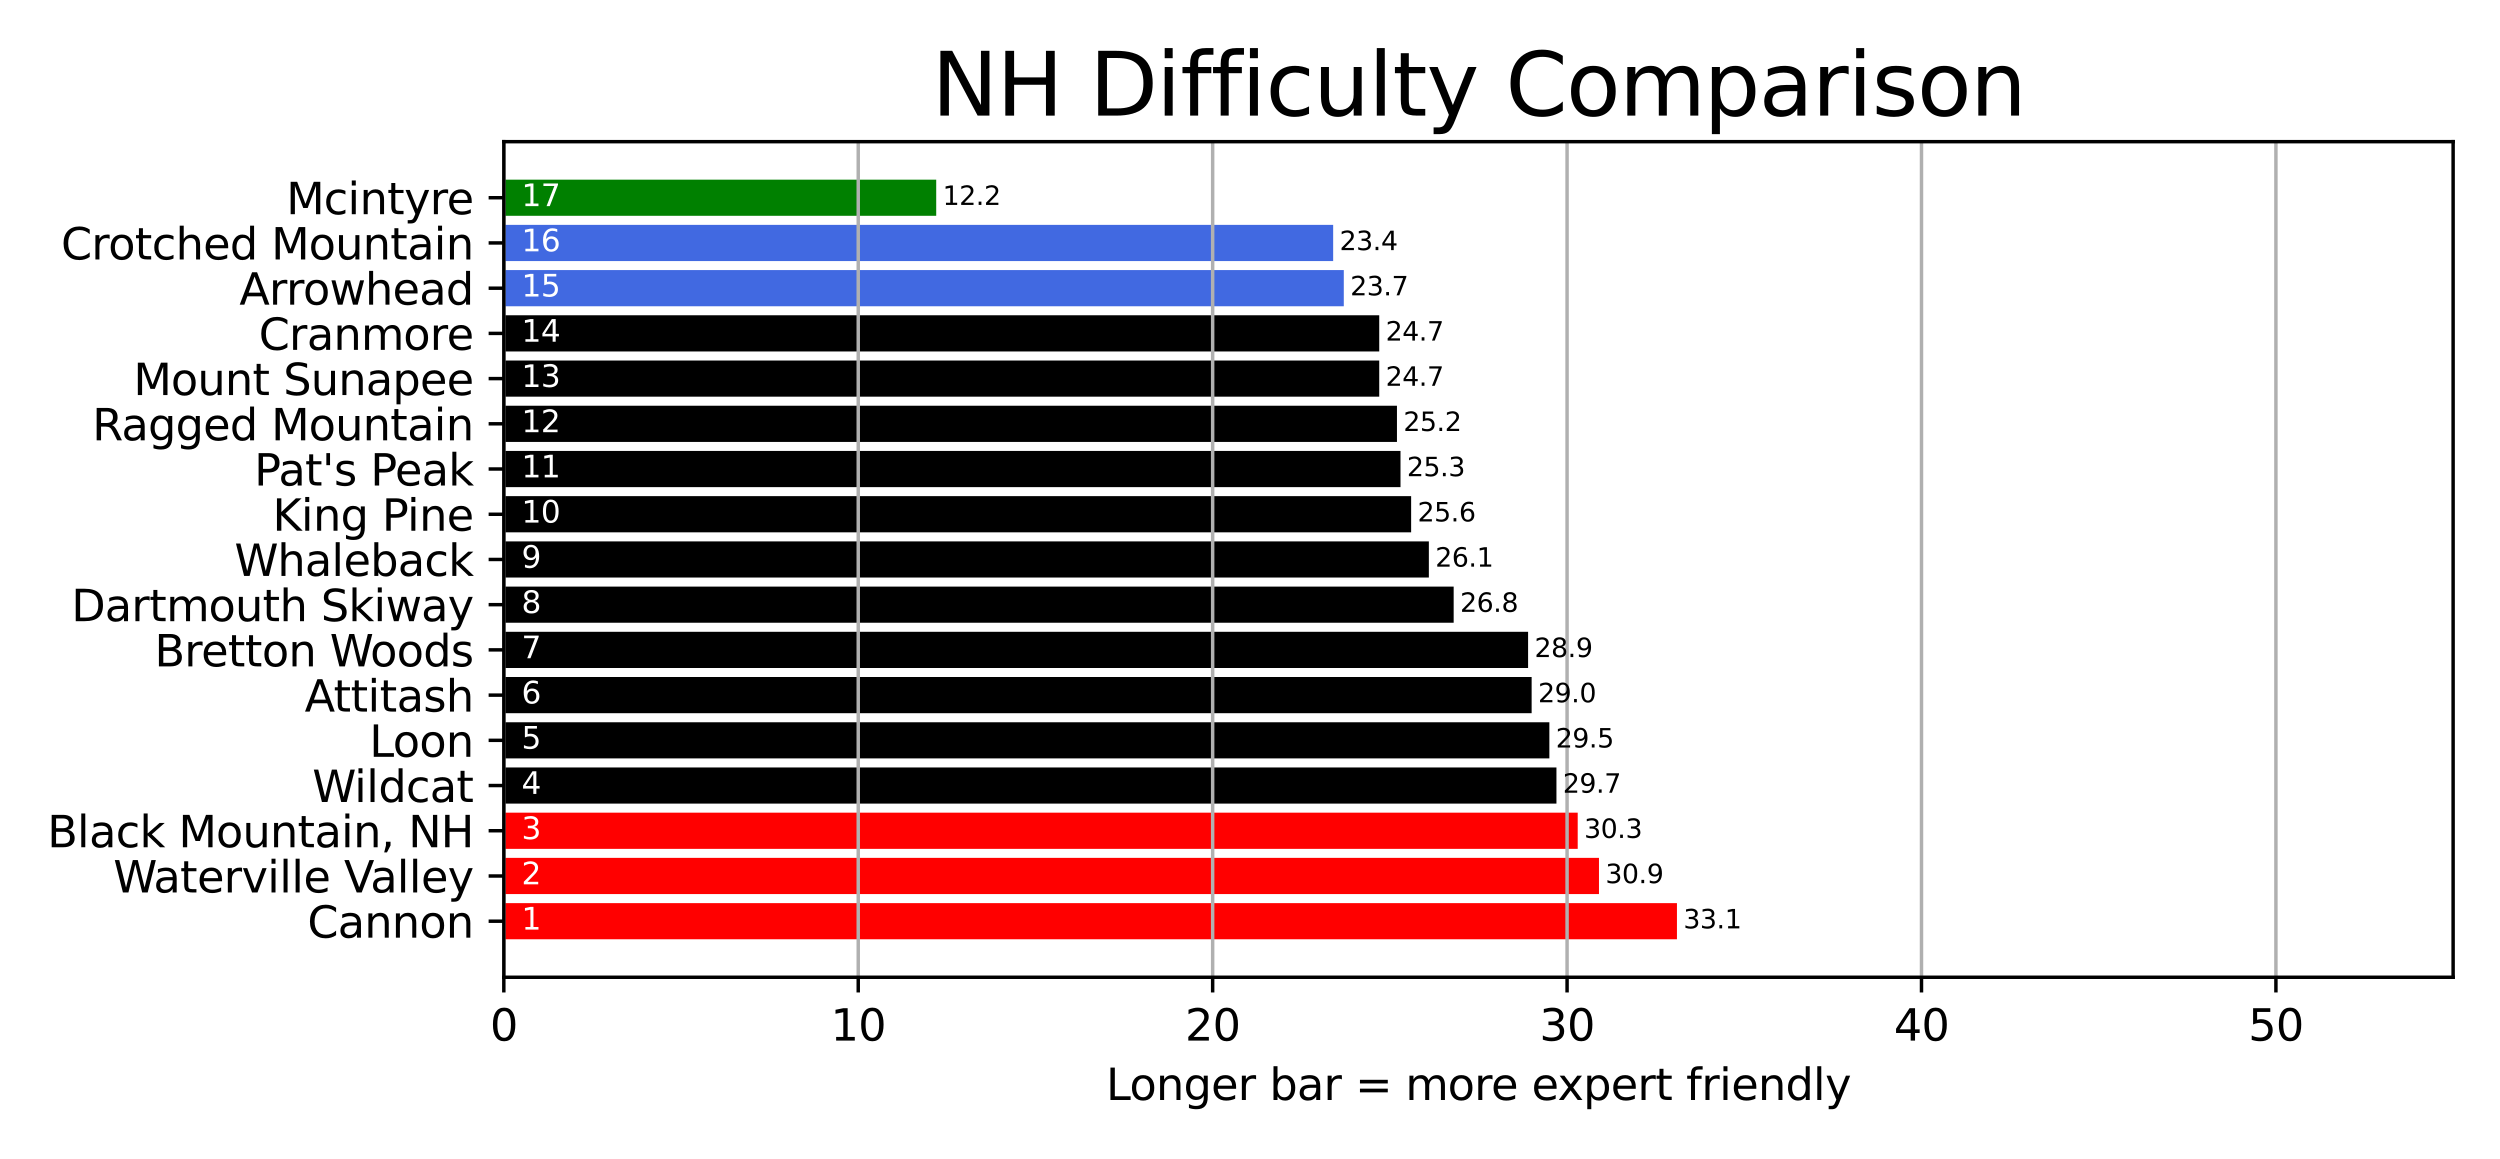 <?xml version="1.0" encoding="utf-8" standalone="no"?>
<!DOCTYPE svg PUBLIC "-//W3C//DTD SVG 1.1//EN"
  "http://www.w3.org/Graphics/SVG/1.1/DTD/svg11.dtd">
<svg height="267.12pt" version="1.1" viewBox="0 0 576 267.12" width="576pt" xmlns="http://www.w3.org/2000/svg" xmlns:xlink="http://www.w3.org/1999/xlink">
 <defs>
  <style type="text/css">*{stroke-linecap:butt;stroke-linejoin:round;}</style>
 </defs>
 <g id="figure_1">
  <g id="patch_1">
   <path d="M 0 267.12 
L 576 267.12 
L 576 0 
L 0 0 
z
" style="fill:#ffffff;"/>
  </g>
  <g id="axes_1">
   <g id="patch_2">
    <path d="M 116.08 225.16 
L 565.2 225.16 
L 565.2 32.64 
L 116.08 32.64 
z
" style="fill:#ffffff;"/>
   </g>
   <g id="patch_3">
    <path clip-path="url(#p1540106857)" d="M 116.08 216.409 
L 386.369 216.409 
L 386.369 208.075 
L 116.08 208.075 
z
" style="fill:#ff0000;"/>
   </g>
   <g id="patch_4">
    <path clip-path="url(#p1540106857)" d="M 116.08 205.991 
L 368.404 205.991 
L 368.404 197.657 
L 116.08 197.657 
z
" style="fill:#ff0000;"/>
   </g>
   <g id="patch_5">
    <path clip-path="url(#p1540106857)" d="M 116.08 195.574 
L 363.504 195.574 
L 363.504 187.239 
L 116.08 187.239 
z
" style="fill:#ff0000;"/>
   </g>
   <g id="patch_6">
    <path clip-path="url(#p1540106857)" d="M 116.08 185.156 
L 358.605 185.156 
L 358.605 176.822 
L 116.08 176.822 
z
"/>
   </g>
   <g id="patch_7">
    <path clip-path="url(#p1540106857)" d="M 116.08 174.738 
L 356.972 174.738 
L 356.972 166.404 
L 116.08 166.404 
z
"/>
   </g>
   <g id="patch_8">
    <path clip-path="url(#p1540106857)" d="M 116.08 164.32 
L 352.889 164.32 
L 352.889 155.986 
L 116.08 155.986 
z
"/>
   </g>
   <g id="patch_9">
    <path clip-path="url(#p1540106857)" d="M 116.08 153.903 
L 352.072 153.903 
L 352.072 145.568 
L 116.08 145.568 
z
"/>
   </g>
   <g id="patch_10">
    <path clip-path="url(#p1540106857)" d="M 116.08 143.485 
L 334.924 143.485 
L 334.924 135.151 
L 116.08 135.151 
z
"/>
   </g>
   <g id="patch_11">
    <path clip-path="url(#p1540106857)" d="M 116.08 133.067 
L 329.208 133.067 
L 329.208 124.733 
L 116.08 124.733 
z
"/>
   </g>
   <g id="patch_12">
    <path clip-path="url(#p1540106857)" d="M 116.08 122.649 
L 325.125 122.649 
L 325.125 114.315 
L 116.08 114.315 
z
"/>
   </g>
   <g id="patch_13">
    <path clip-path="url(#p1540106857)" d="M 116.08 112.232 
L 322.675 112.232 
L 322.675 103.897 
L 116.08 103.897 
z
"/>
   </g>
   <g id="patch_14">
    <path clip-path="url(#p1540106857)" d="M 116.08 101.814 
L 321.859 101.814 
L 321.859 93.48 
L 116.08 93.48 
z
"/>
   </g>
   <g id="patch_15">
    <path clip-path="url(#p1540106857)" d="M 116.08 91.396 
L 317.776 91.396 
L 317.776 83.062 
L 116.08 83.062 
z
"/>
   </g>
   <g id="patch_16">
    <path clip-path="url(#p1540106857)" d="M 116.08 80.978 
L 317.776 80.978 
L 317.776 72.644 
L 116.08 72.644 
z
"/>
   </g>
   <g id="patch_17">
    <path clip-path="url(#p1540106857)" d="M 116.08 70.561 
L 309.61 70.561 
L 309.61 62.226 
L 116.08 62.226 
z
" style="fill:#4169e1;"/>
   </g>
   <g id="patch_18">
    <path clip-path="url(#p1540106857)" d="M 116.08 60.143 
L 307.16 60.143 
L 307.16 51.809 
L 116.08 51.809 
z
" style="fill:#4169e1;"/>
   </g>
   <g id="patch_19">
    <path clip-path="url(#p1540106857)" d="M 116.08 49.725 
L 215.703 49.725 
L 215.703 41.391 
L 116.08 41.391 
z
" style="fill:#008000;"/>
   </g>
   <g id="matplotlib.axis_1">
    <g id="xtick_1">
     <g id="line2d_1">
      <path clip-path="url(#p1540106857)" d="M 116.08 225.16 
L 116.08 32.64 
" style="fill:none;stroke:#b0b0b0;stroke-linecap:square;stroke-width:0.8;"/>
     </g>
     <g id="line2d_2">
      <defs>
       <path d="M 0 0 
L 0 3.5 
" id="m8c40dc5b34" style="stroke:#000000;stroke-width:0.8;"/>
      </defs>
      <g>
       <use style="stroke:#000000;stroke-width:0.8;" x="116.08" xlink:href="#m8c40dc5b34" y="225.16"/>
      </g>
     </g>
     <g id="text_1">
      <!-- 0 -->
      <g transform="translate(112.899 239.758)scale(0.1 -0.1)">
       <defs>
        <path d="M 2034 4250 
Q 1547 4250 1301 3770 
Q 1056 3291 1056 2328 
Q 1056 1369 1301 889 
Q 1547 409 2034 409 
Q 2525 409 2770 889 
Q 3016 1369 3016 2328 
Q 3016 3291 2770 3770 
Q 2525 4250 2034 4250 
z
M 2034 4750 
Q 2819 4750 3233 4129 
Q 3647 3509 3647 2328 
Q 3647 1150 3233 529 
Q 2819 -91 2034 -91 
Q 1250 -91 836 529 
Q 422 1150 422 2328 
Q 422 3509 836 4129 
Q 1250 4750 2034 4750 
z
" id="DejaVuSans-30" transform="scale(0.016)"/>
       </defs>
       <use xlink:href="#DejaVuSans-30"/>
      </g>
     </g>
    </g>
    <g id="xtick_2">
     <g id="line2d_3">
      <path clip-path="url(#p1540106857)" d="M 197.738 225.16 
L 197.738 32.64 
" style="fill:none;stroke:#b0b0b0;stroke-linecap:square;stroke-width:0.8;"/>
     </g>
     <g id="line2d_4">
      <g>
       <use style="stroke:#000000;stroke-width:0.8;" x="197.738" xlink:href="#m8c40dc5b34" y="225.16"/>
      </g>
     </g>
     <g id="text_2">
      <!-- 10 -->
      <g transform="translate(191.376 239.758)scale(0.1 -0.1)">
       <defs>
        <path d="M 794 531 
L 1825 531 
L 1825 4091 
L 703 3866 
L 703 4441 
L 1819 4666 
L 2450 4666 
L 2450 531 
L 3481 531 
L 3481 0 
L 794 0 
L 794 531 
z
" id="DejaVuSans-31" transform="scale(0.016)"/>
       </defs>
       <use xlink:href="#DejaVuSans-31"/>
       <use x="63.623" xlink:href="#DejaVuSans-30"/>
      </g>
     </g>
    </g>
    <g id="xtick_3">
     <g id="line2d_5">
      <path clip-path="url(#p1540106857)" d="M 279.396 225.16 
L 279.396 32.64 
" style="fill:none;stroke:#b0b0b0;stroke-linecap:square;stroke-width:0.8;"/>
     </g>
     <g id="line2d_6">
      <g>
       <use style="stroke:#000000;stroke-width:0.8;" x="279.396" xlink:href="#m8c40dc5b34" y="225.16"/>
      </g>
     </g>
     <g id="text_3">
      <!-- 20 -->
      <g transform="translate(273.034 239.758)scale(0.1 -0.1)">
       <defs>
        <path d="M 1228 531 
L 3431 531 
L 3431 0 
L 469 0 
L 469 531 
Q 828 903 1448 1529 
Q 2069 2156 2228 2338 
Q 2531 2678 2651 2914 
Q 2772 3150 2772 3378 
Q 2772 3750 2511 3984 
Q 2250 4219 1831 4219 
Q 1534 4219 1204 4116 
Q 875 4013 500 3803 
L 500 4441 
Q 881 4594 1212 4672 
Q 1544 4750 1819 4750 
Q 2544 4750 2975 4387 
Q 3406 4025 3406 3419 
Q 3406 3131 3298 2873 
Q 3191 2616 2906 2266 
Q 2828 2175 2409 1742 
Q 1991 1309 1228 531 
z
" id="DejaVuSans-32" transform="scale(0.016)"/>
       </defs>
       <use xlink:href="#DejaVuSans-32"/>
       <use x="63.623" xlink:href="#DejaVuSans-30"/>
      </g>
     </g>
    </g>
    <g id="xtick_4">
     <g id="line2d_7">
      <path clip-path="url(#p1540106857)" d="M 361.055 225.16 
L 361.055 32.64 
" style="fill:none;stroke:#b0b0b0;stroke-linecap:square;stroke-width:0.8;"/>
     </g>
     <g id="line2d_8">
      <g>
       <use style="stroke:#000000;stroke-width:0.8;" x="361.055" xlink:href="#m8c40dc5b34" y="225.16"/>
      </g>
     </g>
     <g id="text_4">
      <!-- 30 -->
      <g transform="translate(354.692 239.758)scale(0.1 -0.1)">
       <defs>
        <path d="M 2597 2516 
Q 3050 2419 3304 2112 
Q 3559 1806 3559 1356 
Q 3559 666 3084 287 
Q 2609 -91 1734 -91 
Q 1441 -91 1130 -33 
Q 819 25 488 141 
L 488 750 
Q 750 597 1062 519 
Q 1375 441 1716 441 
Q 2309 441 2620 675 
Q 2931 909 2931 1356 
Q 2931 1769 2642 2001 
Q 2353 2234 1838 2234 
L 1294 2234 
L 1294 2753 
L 1863 2753 
Q 2328 2753 2575 2939 
Q 2822 3125 2822 3475 
Q 2822 3834 2567 4026 
Q 2313 4219 1838 4219 
Q 1578 4219 1281 4162 
Q 984 4106 628 3988 
L 628 4550 
Q 988 4650 1302 4700 
Q 1616 4750 1894 4750 
Q 2613 4750 3031 4423 
Q 3450 4097 3450 3541 
Q 3450 3153 3228 2886 
Q 3006 2619 2597 2516 
z
" id="DejaVuSans-33" transform="scale(0.016)"/>
       </defs>
       <use xlink:href="#DejaVuSans-33"/>
       <use x="63.623" xlink:href="#DejaVuSans-30"/>
      </g>
     </g>
    </g>
    <g id="xtick_5">
     <g id="line2d_9">
      <path clip-path="url(#p1540106857)" d="M 442.713 225.16 
L 442.713 32.64 
" style="fill:none;stroke:#b0b0b0;stroke-linecap:square;stroke-width:0.8;"/>
     </g>
     <g id="line2d_10">
      <g>
       <use style="stroke:#000000;stroke-width:0.8;" x="442.713" xlink:href="#m8c40dc5b34" y="225.16"/>
      </g>
     </g>
     <g id="text_5">
      <!-- 40 -->
      <g transform="translate(436.35 239.758)scale(0.1 -0.1)">
       <defs>
        <path d="M 2419 4116 
L 825 1625 
L 2419 1625 
L 2419 4116 
z
M 2253 4666 
L 3047 4666 
L 3047 1625 
L 3713 1625 
L 3713 1100 
L 3047 1100 
L 3047 0 
L 2419 0 
L 2419 1100 
L 313 1100 
L 313 1709 
L 2253 4666 
z
" id="DejaVuSans-34" transform="scale(0.016)"/>
       </defs>
       <use xlink:href="#DejaVuSans-34"/>
       <use x="63.623" xlink:href="#DejaVuSans-30"/>
      </g>
     </g>
    </g>
    <g id="xtick_6">
     <g id="line2d_11">
      <path clip-path="url(#p1540106857)" d="M 524.371 225.16 
L 524.371 32.64 
" style="fill:none;stroke:#b0b0b0;stroke-linecap:square;stroke-width:0.8;"/>
     </g>
     <g id="line2d_12">
      <g>
       <use style="stroke:#000000;stroke-width:0.8;" x="524.371" xlink:href="#m8c40dc5b34" y="225.16"/>
      </g>
     </g>
     <g id="text_6">
      <!-- 50 -->
      <g transform="translate(518.008 239.758)scale(0.1 -0.1)">
       <defs>
        <path d="M 691 4666 
L 3169 4666 
L 3169 4134 
L 1269 4134 
L 1269 2991 
Q 1406 3038 1543 3061 
Q 1681 3084 1819 3084 
Q 2600 3084 3056 2656 
Q 3513 2228 3513 1497 
Q 3513 744 3044 326 
Q 2575 -91 1722 -91 
Q 1428 -91 1123 -41 
Q 819 9 494 109 
L 494 744 
Q 775 591 1075 516 
Q 1375 441 1709 441 
Q 2250 441 2565 725 
Q 2881 1009 2881 1497 
Q 2881 1984 2565 2268 
Q 2250 2553 1709 2553 
Q 1456 2553 1204 2497 
Q 953 2441 691 2322 
L 691 4666 
z
" id="DejaVuSans-35" transform="scale(0.016)"/>
       </defs>
       <use xlink:href="#DejaVuSans-35"/>
       <use x="63.623" xlink:href="#DejaVuSans-30"/>
      </g>
     </g>
    </g>
    <g id="text_7">
     <!-- Longer bar = more expert friendly -->
     <g transform="translate(254.842 253.437)scale(0.1 -0.1)">
      <defs>
       <path d="M 628 4666 
L 1259 4666 
L 1259 531 
L 3531 531 
L 3531 0 
L 628 0 
L 628 4666 
z
" id="DejaVuSans-4c" transform="scale(0.016)"/>
       <path d="M 1959 3097 
Q 1497 3097 1228 2736 
Q 959 2375 959 1747 
Q 959 1119 1226 758 
Q 1494 397 1959 397 
Q 2419 397 2687 759 
Q 2956 1122 2956 1747 
Q 2956 2369 2687 2733 
Q 2419 3097 1959 3097 
z
M 1959 3584 
Q 2709 3584 3137 3096 
Q 3566 2609 3566 1747 
Q 3566 888 3137 398 
Q 2709 -91 1959 -91 
Q 1206 -91 779 398 
Q 353 888 353 1747 
Q 353 2609 779 3096 
Q 1206 3584 1959 3584 
z
" id="DejaVuSans-6f" transform="scale(0.016)"/>
       <path d="M 3513 2113 
L 3513 0 
L 2938 0 
L 2938 2094 
Q 2938 2591 2744 2837 
Q 2550 3084 2163 3084 
Q 1697 3084 1428 2787 
Q 1159 2491 1159 1978 
L 1159 0 
L 581 0 
L 581 3500 
L 1159 3500 
L 1159 2956 
Q 1366 3272 1645 3428 
Q 1925 3584 2291 3584 
Q 2894 3584 3203 3211 
Q 3513 2838 3513 2113 
z
" id="DejaVuSans-6e" transform="scale(0.016)"/>
       <path d="M 2906 1791 
Q 2906 2416 2648 2759 
Q 2391 3103 1925 3103 
Q 1463 3103 1205 2759 
Q 947 2416 947 1791 
Q 947 1169 1205 825 
Q 1463 481 1925 481 
Q 2391 481 2648 825 
Q 2906 1169 2906 1791 
z
M 3481 434 
Q 3481 -459 3084 -895 
Q 2688 -1331 1869 -1331 
Q 1566 -1331 1297 -1286 
Q 1028 -1241 775 -1147 
L 775 -588 
Q 1028 -725 1275 -790 
Q 1522 -856 1778 -856 
Q 2344 -856 2625 -561 
Q 2906 -266 2906 331 
L 2906 616 
Q 2728 306 2450 153 
Q 2172 0 1784 0 
Q 1141 0 747 490 
Q 353 981 353 1791 
Q 353 2603 747 3093 
Q 1141 3584 1784 3584 
Q 2172 3584 2450 3431 
Q 2728 3278 2906 2969 
L 2906 3500 
L 3481 3500 
L 3481 434 
z
" id="DejaVuSans-67" transform="scale(0.016)"/>
       <path d="M 3597 1894 
L 3597 1613 
L 953 1613 
Q 991 1019 1311 708 
Q 1631 397 2203 397 
Q 2534 397 2845 478 
Q 3156 559 3463 722 
L 3463 178 
Q 3153 47 2828 -22 
Q 2503 -91 2169 -91 
Q 1331 -91 842 396 
Q 353 884 353 1716 
Q 353 2575 817 3079 
Q 1281 3584 2069 3584 
Q 2775 3584 3186 3129 
Q 3597 2675 3597 1894 
z
M 3022 2063 
Q 3016 2534 2758 2815 
Q 2500 3097 2075 3097 
Q 1594 3097 1305 2825 
Q 1016 2553 972 2059 
L 3022 2063 
z
" id="DejaVuSans-65" transform="scale(0.016)"/>
       <path d="M 2631 2963 
Q 2534 3019 2420 3045 
Q 2306 3072 2169 3072 
Q 1681 3072 1420 2755 
Q 1159 2438 1159 1844 
L 1159 0 
L 581 0 
L 581 3500 
L 1159 3500 
L 1159 2956 
Q 1341 3275 1631 3429 
Q 1922 3584 2338 3584 
Q 2397 3584 2469 3576 
Q 2541 3569 2628 3553 
L 2631 2963 
z
" id="DejaVuSans-72" transform="scale(0.016)"/>
       <path id="DejaVuSans-20" transform="scale(0.016)"/>
       <path d="M 3116 1747 
Q 3116 2381 2855 2742 
Q 2594 3103 2138 3103 
Q 1681 3103 1420 2742 
Q 1159 2381 1159 1747 
Q 1159 1113 1420 752 
Q 1681 391 2138 391 
Q 2594 391 2855 752 
Q 3116 1113 3116 1747 
z
M 1159 2969 
Q 1341 3281 1617 3432 
Q 1894 3584 2278 3584 
Q 2916 3584 3314 3078 
Q 3713 2572 3713 1747 
Q 3713 922 3314 415 
Q 2916 -91 2278 -91 
Q 1894 -91 1617 61 
Q 1341 213 1159 525 
L 1159 0 
L 581 0 
L 581 4863 
L 1159 4863 
L 1159 2969 
z
" id="DejaVuSans-62" transform="scale(0.016)"/>
       <path d="M 2194 1759 
Q 1497 1759 1228 1600 
Q 959 1441 959 1056 
Q 959 750 1161 570 
Q 1363 391 1709 391 
Q 2188 391 2477 730 
Q 2766 1069 2766 1631 
L 2766 1759 
L 2194 1759 
z
M 3341 1997 
L 3341 0 
L 2766 0 
L 2766 531 
Q 2569 213 2275 61 
Q 1981 -91 1556 -91 
Q 1019 -91 701 211 
Q 384 513 384 1019 
Q 384 1609 779 1909 
Q 1175 2209 1959 2209 
L 2766 2209 
L 2766 2266 
Q 2766 2663 2505 2880 
Q 2244 3097 1772 3097 
Q 1472 3097 1187 3025 
Q 903 2953 641 2809 
L 641 3341 
Q 956 3463 1253 3523 
Q 1550 3584 1831 3584 
Q 2591 3584 2966 3190 
Q 3341 2797 3341 1997 
z
" id="DejaVuSans-61" transform="scale(0.016)"/>
       <path d="M 678 2906 
L 4684 2906 
L 4684 2381 
L 678 2381 
L 678 2906 
z
M 678 1631 
L 4684 1631 
L 4684 1100 
L 678 1100 
L 678 1631 
z
" id="DejaVuSans-3d" transform="scale(0.016)"/>
       <path d="M 3328 2828 
Q 3544 3216 3844 3400 
Q 4144 3584 4550 3584 
Q 5097 3584 5394 3201 
Q 5691 2819 5691 2113 
L 5691 0 
L 5113 0 
L 5113 2094 
Q 5113 2597 4934 2840 
Q 4756 3084 4391 3084 
Q 3944 3084 3684 2787 
Q 3425 2491 3425 1978 
L 3425 0 
L 2847 0 
L 2847 2094 
Q 2847 2600 2669 2842 
Q 2491 3084 2119 3084 
Q 1678 3084 1418 2786 
Q 1159 2488 1159 1978 
L 1159 0 
L 581 0 
L 581 3500 
L 1159 3500 
L 1159 2956 
Q 1356 3278 1631 3431 
Q 1906 3584 2284 3584 
Q 2666 3584 2933 3390 
Q 3200 3197 3328 2828 
z
" id="DejaVuSans-6d" transform="scale(0.016)"/>
       <path d="M 3513 3500 
L 2247 1797 
L 3578 0 
L 2900 0 
L 1881 1375 
L 863 0 
L 184 0 
L 1544 1831 
L 300 3500 
L 978 3500 
L 1906 2253 
L 2834 3500 
L 3513 3500 
z
" id="DejaVuSans-78" transform="scale(0.016)"/>
       <path d="M 1159 525 
L 1159 -1331 
L 581 -1331 
L 581 3500 
L 1159 3500 
L 1159 2969 
Q 1341 3281 1617 3432 
Q 1894 3584 2278 3584 
Q 2916 3584 3314 3078 
Q 3713 2572 3713 1747 
Q 3713 922 3314 415 
Q 2916 -91 2278 -91 
Q 1894 -91 1617 61 
Q 1341 213 1159 525 
z
M 3116 1747 
Q 3116 2381 2855 2742 
Q 2594 3103 2138 3103 
Q 1681 3103 1420 2742 
Q 1159 2381 1159 1747 
Q 1159 1113 1420 752 
Q 1681 391 2138 391 
Q 2594 391 2855 752 
Q 3116 1113 3116 1747 
z
" id="DejaVuSans-70" transform="scale(0.016)"/>
       <path d="M 1172 4494 
L 1172 3500 
L 2356 3500 
L 2356 3053 
L 1172 3053 
L 1172 1153 
Q 1172 725 1289 603 
Q 1406 481 1766 481 
L 2356 481 
L 2356 0 
L 1766 0 
Q 1100 0 847 248 
Q 594 497 594 1153 
L 594 3053 
L 172 3053 
L 172 3500 
L 594 3500 
L 594 4494 
L 1172 4494 
z
" id="DejaVuSans-74" transform="scale(0.016)"/>
       <path d="M 2375 4863 
L 2375 4384 
L 1825 4384 
Q 1516 4384 1395 4259 
Q 1275 4134 1275 3809 
L 1275 3500 
L 2222 3500 
L 2222 3053 
L 1275 3053 
L 1275 0 
L 697 0 
L 697 3053 
L 147 3053 
L 147 3500 
L 697 3500 
L 697 3744 
Q 697 4328 969 4595 
Q 1241 4863 1831 4863 
L 2375 4863 
z
" id="DejaVuSans-66" transform="scale(0.016)"/>
       <path d="M 603 3500 
L 1178 3500 
L 1178 0 
L 603 0 
L 603 3500 
z
M 603 4863 
L 1178 4863 
L 1178 4134 
L 603 4134 
L 603 4863 
z
" id="DejaVuSans-69" transform="scale(0.016)"/>
       <path d="M 2906 2969 
L 2906 4863 
L 3481 4863 
L 3481 0 
L 2906 0 
L 2906 525 
Q 2725 213 2448 61 
Q 2172 -91 1784 -91 
Q 1150 -91 751 415 
Q 353 922 353 1747 
Q 353 2572 751 3078 
Q 1150 3584 1784 3584 
Q 2172 3584 2448 3432 
Q 2725 3281 2906 2969 
z
M 947 1747 
Q 947 1113 1208 752 
Q 1469 391 1925 391 
Q 2381 391 2643 752 
Q 2906 1113 2906 1747 
Q 2906 2381 2643 2742 
Q 2381 3103 1925 3103 
Q 1469 3103 1208 2742 
Q 947 2381 947 1747 
z
" id="DejaVuSans-64" transform="scale(0.016)"/>
       <path d="M 603 4863 
L 1178 4863 
L 1178 0 
L 603 0 
L 603 4863 
z
" id="DejaVuSans-6c" transform="scale(0.016)"/>
       <path d="M 2059 -325 
Q 1816 -950 1584 -1140 
Q 1353 -1331 966 -1331 
L 506 -1331 
L 506 -850 
L 844 -850 
Q 1081 -850 1212 -737 
Q 1344 -625 1503 -206 
L 1606 56 
L 191 3500 
L 800 3500 
L 1894 763 
L 2988 3500 
L 3597 3500 
L 2059 -325 
z
" id="DejaVuSans-79" transform="scale(0.016)"/>
      </defs>
      <use xlink:href="#DejaVuSans-4c"/>
      <use x="53.963" xlink:href="#DejaVuSans-6f"/>
      <use x="115.145" xlink:href="#DejaVuSans-6e"/>
      <use x="178.523" xlink:href="#DejaVuSans-67"/>
      <use x="242" xlink:href="#DejaVuSans-65"/>
      <use x="303.523" xlink:href="#DejaVuSans-72"/>
      <use x="344.637" xlink:href="#DejaVuSans-20"/>
      <use x="376.424" xlink:href="#DejaVuSans-62"/>
      <use x="439.9" xlink:href="#DejaVuSans-61"/>
      <use x="501.18" xlink:href="#DejaVuSans-72"/>
      <use x="542.293" xlink:href="#DejaVuSans-20"/>
      <use x="574.08" xlink:href="#DejaVuSans-3d"/>
      <use x="657.869" xlink:href="#DejaVuSans-20"/>
      <use x="689.656" xlink:href="#DejaVuSans-6d"/>
      <use x="787.068" xlink:href="#DejaVuSans-6f"/>
      <use x="848.25" xlink:href="#DejaVuSans-72"/>
      <use x="887.113" xlink:href="#DejaVuSans-65"/>
      <use x="948.637" xlink:href="#DejaVuSans-20"/>
      <use x="980.424" xlink:href="#DejaVuSans-65"/>
      <use x="1040.197" xlink:href="#DejaVuSans-78"/>
      <use x="1099.377" xlink:href="#DejaVuSans-70"/>
      <use x="1162.854" xlink:href="#DejaVuSans-65"/>
      <use x="1224.377" xlink:href="#DejaVuSans-72"/>
      <use x="1265.49" xlink:href="#DejaVuSans-74"/>
      <use x="1304.699" xlink:href="#DejaVuSans-20"/>
      <use x="1336.486" xlink:href="#DejaVuSans-66"/>
      <use x="1371.691" xlink:href="#DejaVuSans-72"/>
      <use x="1412.805" xlink:href="#DejaVuSans-69"/>
      <use x="1440.588" xlink:href="#DejaVuSans-65"/>
      <use x="1502.111" xlink:href="#DejaVuSans-6e"/>
      <use x="1565.49" xlink:href="#DejaVuSans-64"/>
      <use x="1628.967" xlink:href="#DejaVuSans-6c"/>
      <use x="1656.75" xlink:href="#DejaVuSans-79"/>
     </g>
    </g>
   </g>
   <g id="matplotlib.axis_2">
    <g id="ytick_1">
     <g id="line2d_13">
      <defs>
       <path d="M 0 0 
L -3.5 0 
" id="m4c5076b091" style="stroke:#000000;stroke-width:0.8;"/>
      </defs>
      <g>
       <use style="stroke:#000000;stroke-width:0.8;" x="116.08" xlink:href="#m4c5076b091" y="212.242"/>
      </g>
     </g>
     <g id="text_8">
      <!-- Cannon -->
      <g transform="translate(70.838 216.041)scale(0.1 -0.1)">
       <defs>
        <path d="M 4122 4306 
L 4122 3641 
Q 3803 3938 3442 4084 
Q 3081 4231 2675 4231 
Q 1875 4231 1450 3742 
Q 1025 3253 1025 2328 
Q 1025 1406 1450 917 
Q 1875 428 2675 428 
Q 3081 428 3442 575 
Q 3803 722 4122 1019 
L 4122 359 
Q 3791 134 3420 21 
Q 3050 -91 2638 -91 
Q 1578 -91 968 557 
Q 359 1206 359 2328 
Q 359 3453 968 4101 
Q 1578 4750 2638 4750 
Q 3056 4750 3426 4639 
Q 3797 4528 4122 4306 
z
" id="DejaVuSans-43" transform="scale(0.016)"/>
       </defs>
       <use xlink:href="#DejaVuSans-43"/>
       <use x="69.824" xlink:href="#DejaVuSans-61"/>
       <use x="131.104" xlink:href="#DejaVuSans-6e"/>
       <use x="194.482" xlink:href="#DejaVuSans-6e"/>
       <use x="257.861" xlink:href="#DejaVuSans-6f"/>
       <use x="319.043" xlink:href="#DejaVuSans-6e"/>
      </g>
     </g>
    </g>
    <g id="ytick_2">
     <g id="line2d_14">
      <g>
       <use style="stroke:#000000;stroke-width:0.8;" x="116.08" xlink:href="#m4c5076b091" y="201.824"/>
      </g>
     </g>
     <g id="text_9">
      <!-- Waterville Valley -->
      <g transform="translate(26.111 205.623)scale(0.1 -0.1)">
       <defs>
        <path d="M 213 4666 
L 850 4666 
L 1831 722 
L 2809 4666 
L 3519 4666 
L 4500 722 
L 5478 4666 
L 6119 4666 
L 4947 0 
L 4153 0 
L 3169 4050 
L 2175 0 
L 1381 0 
L 213 4666 
z
" id="DejaVuSans-57" transform="scale(0.016)"/>
        <path d="M 191 3500 
L 800 3500 
L 1894 563 
L 2988 3500 
L 3597 3500 
L 2284 0 
L 1503 0 
L 191 3500 
z
" id="DejaVuSans-76" transform="scale(0.016)"/>
        <path d="M 1831 0 
L 50 4666 
L 709 4666 
L 2188 738 
L 3669 4666 
L 4325 4666 
L 2547 0 
L 1831 0 
z
" id="DejaVuSans-56" transform="scale(0.016)"/>
       </defs>
       <use xlink:href="#DejaVuSans-57"/>
       <use x="92.502" xlink:href="#DejaVuSans-61"/>
       <use x="153.781" xlink:href="#DejaVuSans-74"/>
       <use x="192.99" xlink:href="#DejaVuSans-65"/>
       <use x="254.514" xlink:href="#DejaVuSans-72"/>
       <use x="295.627" xlink:href="#DejaVuSans-76"/>
       <use x="354.807" xlink:href="#DejaVuSans-69"/>
       <use x="382.59" xlink:href="#DejaVuSans-6c"/>
       <use x="410.373" xlink:href="#DejaVuSans-6c"/>
       <use x="438.156" xlink:href="#DejaVuSans-65"/>
       <use x="499.68" xlink:href="#DejaVuSans-20"/>
       <use x="531.467" xlink:href="#DejaVuSans-56"/>
       <use x="592.125" xlink:href="#DejaVuSans-61"/>
       <use x="653.404" xlink:href="#DejaVuSans-6c"/>
       <use x="681.188" xlink:href="#DejaVuSans-6c"/>
       <use x="708.971" xlink:href="#DejaVuSans-65"/>
       <use x="770.494" xlink:href="#DejaVuSans-79"/>
      </g>
     </g>
    </g>
    <g id="ytick_3">
     <g id="line2d_15">
      <g>
       <use style="stroke:#000000;stroke-width:0.8;" x="116.08" xlink:href="#m4c5076b091" y="191.406"/>
      </g>
     </g>
     <g id="text_10">
      <!-- Black Mountain, NH -->
      <g transform="translate(10.902 195.206)scale(0.1 -0.1)">
       <defs>
        <path d="M 1259 2228 
L 1259 519 
L 2272 519 
Q 2781 519 3026 730 
Q 3272 941 3272 1375 
Q 3272 1813 3026 2020 
Q 2781 2228 2272 2228 
L 1259 2228 
z
M 1259 4147 
L 1259 2741 
L 2194 2741 
Q 2656 2741 2882 2914 
Q 3109 3088 3109 3444 
Q 3109 3797 2882 3972 
Q 2656 4147 2194 4147 
L 1259 4147 
z
M 628 4666 
L 2241 4666 
Q 2963 4666 3353 4366 
Q 3744 4066 3744 3513 
Q 3744 3084 3544 2831 
Q 3344 2578 2956 2516 
Q 3422 2416 3680 2098 
Q 3938 1781 3938 1306 
Q 3938 681 3513 340 
Q 3088 0 2303 0 
L 628 0 
L 628 4666 
z
" id="DejaVuSans-42" transform="scale(0.016)"/>
        <path d="M 3122 3366 
L 3122 2828 
Q 2878 2963 2633 3030 
Q 2388 3097 2138 3097 
Q 1578 3097 1268 2742 
Q 959 2388 959 1747 
Q 959 1106 1268 751 
Q 1578 397 2138 397 
Q 2388 397 2633 464 
Q 2878 531 3122 666 
L 3122 134 
Q 2881 22 2623 -34 
Q 2366 -91 2075 -91 
Q 1284 -91 818 406 
Q 353 903 353 1747 
Q 353 2603 823 3093 
Q 1294 3584 2113 3584 
Q 2378 3584 2631 3529 
Q 2884 3475 3122 3366 
z
" id="DejaVuSans-63" transform="scale(0.016)"/>
        <path d="M 581 4863 
L 1159 4863 
L 1159 1991 
L 2875 3500 
L 3609 3500 
L 1753 1863 
L 3688 0 
L 2938 0 
L 1159 1709 
L 1159 0 
L 581 0 
L 581 4863 
z
" id="DejaVuSans-6b" transform="scale(0.016)"/>
        <path d="M 628 4666 
L 1569 4666 
L 2759 1491 
L 3956 4666 
L 4897 4666 
L 4897 0 
L 4281 0 
L 4281 4097 
L 3078 897 
L 2444 897 
L 1241 4097 
L 1241 0 
L 628 0 
L 628 4666 
z
" id="DejaVuSans-4d" transform="scale(0.016)"/>
        <path d="M 544 1381 
L 544 3500 
L 1119 3500 
L 1119 1403 
Q 1119 906 1312 657 
Q 1506 409 1894 409 
Q 2359 409 2629 706 
Q 2900 1003 2900 1516 
L 2900 3500 
L 3475 3500 
L 3475 0 
L 2900 0 
L 2900 538 
Q 2691 219 2414 64 
Q 2138 -91 1772 -91 
Q 1169 -91 856 284 
Q 544 659 544 1381 
z
M 1991 3584 
L 1991 3584 
z
" id="DejaVuSans-75" transform="scale(0.016)"/>
        <path d="M 750 794 
L 1409 794 
L 1409 256 
L 897 -744 
L 494 -744 
L 750 256 
L 750 794 
z
" id="DejaVuSans-2c" transform="scale(0.016)"/>
        <path d="M 628 4666 
L 1478 4666 
L 3547 763 
L 3547 4666 
L 4159 4666 
L 4159 0 
L 3309 0 
L 1241 3903 
L 1241 0 
L 628 0 
L 628 4666 
z
" id="DejaVuSans-4e" transform="scale(0.016)"/>
        <path d="M 628 4666 
L 1259 4666 
L 1259 2753 
L 3553 2753 
L 3553 4666 
L 4184 4666 
L 4184 0 
L 3553 0 
L 3553 2222 
L 1259 2222 
L 1259 0 
L 628 0 
L 628 4666 
z
" id="DejaVuSans-48" transform="scale(0.016)"/>
       </defs>
       <use xlink:href="#DejaVuSans-42"/>
       <use x="68.604" xlink:href="#DejaVuSans-6c"/>
       <use x="96.387" xlink:href="#DejaVuSans-61"/>
       <use x="157.666" xlink:href="#DejaVuSans-63"/>
       <use x="212.646" xlink:href="#DejaVuSans-6b"/>
       <use x="270.557" xlink:href="#DejaVuSans-20"/>
       <use x="302.344" xlink:href="#DejaVuSans-4d"/>
       <use x="388.623" xlink:href="#DejaVuSans-6f"/>
       <use x="449.805" xlink:href="#DejaVuSans-75"/>
       <use x="513.184" xlink:href="#DejaVuSans-6e"/>
       <use x="576.562" xlink:href="#DejaVuSans-74"/>
       <use x="615.771" xlink:href="#DejaVuSans-61"/>
       <use x="677.051" xlink:href="#DejaVuSans-69"/>
       <use x="704.834" xlink:href="#DejaVuSans-6e"/>
       <use x="768.213" xlink:href="#DejaVuSans-2c"/>
       <use x="800" xlink:href="#DejaVuSans-20"/>
       <use x="831.787" xlink:href="#DejaVuSans-4e"/>
       <use x="906.592" xlink:href="#DejaVuSans-48"/>
      </g>
     </g>
    </g>
    <g id="ytick_4">
     <g id="line2d_16">
      <g>
       <use style="stroke:#000000;stroke-width:0.8;" x="116.08" xlink:href="#m4c5076b091" y="180.989"/>
      </g>
     </g>
     <g id="text_11">
      <!-- Wildcat -->
      <g transform="translate(71.966 184.788)scale(0.1 -0.1)">
       <use xlink:href="#DejaVuSans-57"/>
       <use x="96.627" xlink:href="#DejaVuSans-69"/>
       <use x="124.41" xlink:href="#DejaVuSans-6c"/>
       <use x="152.193" xlink:href="#DejaVuSans-64"/>
       <use x="215.67" xlink:href="#DejaVuSans-63"/>
       <use x="270.65" xlink:href="#DejaVuSans-61"/>
       <use x="331.93" xlink:href="#DejaVuSans-74"/>
      </g>
     </g>
    </g>
    <g id="ytick_5">
     <g id="line2d_17">
      <g>
       <use style="stroke:#000000;stroke-width:0.8;" x="116.08" xlink:href="#m4c5076b091" y="170.571"/>
      </g>
     </g>
     <g id="text_12">
      <!-- Loon -->
      <g transform="translate(85.108 174.37)scale(0.1 -0.1)">
       <use xlink:href="#DejaVuSans-4c"/>
       <use x="53.963" xlink:href="#DejaVuSans-6f"/>
       <use x="115.145" xlink:href="#DejaVuSans-6f"/>
       <use x="176.326" xlink:href="#DejaVuSans-6e"/>
      </g>
     </g>
    </g>
    <g id="ytick_6">
     <g id="line2d_18">
      <g>
       <use style="stroke:#000000;stroke-width:0.8;" x="116.08" xlink:href="#m4c5076b091" y="160.153"/>
      </g>
     </g>
     <g id="text_13">
      <!-- Attitash -->
      <g transform="translate(70.2 163.952)scale(0.1 -0.1)">
       <defs>
        <path d="M 2188 4044 
L 1331 1722 
L 3047 1722 
L 2188 4044 
z
M 1831 4666 
L 2547 4666 
L 4325 0 
L 3669 0 
L 3244 1197 
L 1141 1197 
L 716 0 
L 50 0 
L 1831 4666 
z
" id="DejaVuSans-41" transform="scale(0.016)"/>
        <path d="M 2834 3397 
L 2834 2853 
Q 2591 2978 2328 3040 
Q 2066 3103 1784 3103 
Q 1356 3103 1142 2972 
Q 928 2841 928 2578 
Q 928 2378 1081 2264 
Q 1234 2150 1697 2047 
L 1894 2003 
Q 2506 1872 2764 1633 
Q 3022 1394 3022 966 
Q 3022 478 2636 193 
Q 2250 -91 1575 -91 
Q 1294 -91 989 -36 
Q 684 19 347 128 
L 347 722 
Q 666 556 975 473 
Q 1284 391 1588 391 
Q 1994 391 2212 530 
Q 2431 669 2431 922 
Q 2431 1156 2273 1281 
Q 2116 1406 1581 1522 
L 1381 1569 
Q 847 1681 609 1914 
Q 372 2147 372 2553 
Q 372 3047 722 3315 
Q 1072 3584 1716 3584 
Q 2034 3584 2315 3537 
Q 2597 3491 2834 3397 
z
" id="DejaVuSans-73" transform="scale(0.016)"/>
        <path d="M 3513 2113 
L 3513 0 
L 2938 0 
L 2938 2094 
Q 2938 2591 2744 2837 
Q 2550 3084 2163 3084 
Q 1697 3084 1428 2787 
Q 1159 2491 1159 1978 
L 1159 0 
L 581 0 
L 581 4863 
L 1159 4863 
L 1159 2956 
Q 1366 3272 1645 3428 
Q 1925 3584 2291 3584 
Q 2894 3584 3203 3211 
Q 3513 2838 3513 2113 
z
" id="DejaVuSans-68" transform="scale(0.016)"/>
       </defs>
       <use xlink:href="#DejaVuSans-41"/>
       <use x="66.658" xlink:href="#DejaVuSans-74"/>
       <use x="105.867" xlink:href="#DejaVuSans-74"/>
       <use x="145.076" xlink:href="#DejaVuSans-69"/>
       <use x="172.859" xlink:href="#DejaVuSans-74"/>
       <use x="212.068" xlink:href="#DejaVuSans-61"/>
       <use x="273.348" xlink:href="#DejaVuSans-73"/>
       <use x="325.447" xlink:href="#DejaVuSans-68"/>
      </g>
     </g>
    </g>
    <g id="ytick_7">
     <g id="line2d_19">
      <g>
       <use style="stroke:#000000;stroke-width:0.8;" x="116.08" xlink:href="#m4c5076b091" y="149.735"/>
      </g>
     </g>
     <g id="text_14">
      <!-- Bretton Woods -->
      <g transform="translate(35.61 153.535)scale(0.1 -0.1)">
       <use xlink:href="#DejaVuSans-42"/>
       <use x="68.604" xlink:href="#DejaVuSans-72"/>
       <use x="107.467" xlink:href="#DejaVuSans-65"/>
       <use x="168.99" xlink:href="#DejaVuSans-74"/>
       <use x="208.199" xlink:href="#DejaVuSans-74"/>
       <use x="247.408" xlink:href="#DejaVuSans-6f"/>
       <use x="308.59" xlink:href="#DejaVuSans-6e"/>
       <use x="371.969" xlink:href="#DejaVuSans-20"/>
       <use x="403.756" xlink:href="#DejaVuSans-57"/>
       <use x="496.758" xlink:href="#DejaVuSans-6f"/>
       <use x="557.939" xlink:href="#DejaVuSans-6f"/>
       <use x="619.121" xlink:href="#DejaVuSans-64"/>
       <use x="682.598" xlink:href="#DejaVuSans-73"/>
      </g>
     </g>
    </g>
    <g id="ytick_8">
     <g id="line2d_20">
      <g>
       <use style="stroke:#000000;stroke-width:0.8;" x="116.08" xlink:href="#m4c5076b091" y="139.318"/>
      </g>
     </g>
     <g id="text_15">
      <!-- Dartmouth Skiway -->
      <g transform="translate(16.446 143.117)scale(0.1 -0.1)">
       <defs>
        <path d="M 1259 4147 
L 1259 519 
L 2022 519 
Q 2988 519 3436 956 
Q 3884 1394 3884 2338 
Q 3884 3275 3436 3711 
Q 2988 4147 2022 4147 
L 1259 4147 
z
M 628 4666 
L 1925 4666 
Q 3281 4666 3915 4102 
Q 4550 3538 4550 2338 
Q 4550 1131 3912 565 
Q 3275 0 1925 0 
L 628 0 
L 628 4666 
z
" id="DejaVuSans-44" transform="scale(0.016)"/>
        <path d="M 3425 4513 
L 3425 3897 
Q 3066 4069 2747 4153 
Q 2428 4238 2131 4238 
Q 1616 4238 1336 4038 
Q 1056 3838 1056 3469 
Q 1056 3159 1242 3001 
Q 1428 2844 1947 2747 
L 2328 2669 
Q 3034 2534 3370 2195 
Q 3706 1856 3706 1288 
Q 3706 609 3251 259 
Q 2797 -91 1919 -91 
Q 1588 -91 1214 -16 
Q 841 59 441 206 
L 441 856 
Q 825 641 1194 531 
Q 1563 422 1919 422 
Q 2459 422 2753 634 
Q 3047 847 3047 1241 
Q 3047 1584 2836 1778 
Q 2625 1972 2144 2069 
L 1759 2144 
Q 1053 2284 737 2584 
Q 422 2884 422 3419 
Q 422 4038 858 4394 
Q 1294 4750 2059 4750 
Q 2388 4750 2728 4690 
Q 3069 4631 3425 4513 
z
" id="DejaVuSans-53" transform="scale(0.016)"/>
        <path d="M 269 3500 
L 844 3500 
L 1563 769 
L 2278 3500 
L 2956 3500 
L 3675 769 
L 4391 3500 
L 4966 3500 
L 4050 0 
L 3372 0 
L 2619 2869 
L 1863 0 
L 1184 0 
L 269 3500 
z
" id="DejaVuSans-77" transform="scale(0.016)"/>
       </defs>
       <use xlink:href="#DejaVuSans-44"/>
       <use x="77.002" xlink:href="#DejaVuSans-61"/>
       <use x="138.281" xlink:href="#DejaVuSans-72"/>
       <use x="179.395" xlink:href="#DejaVuSans-74"/>
       <use x="218.604" xlink:href="#DejaVuSans-6d"/>
       <use x="316.016" xlink:href="#DejaVuSans-6f"/>
       <use x="377.197" xlink:href="#DejaVuSans-75"/>
       <use x="440.576" xlink:href="#DejaVuSans-74"/>
       <use x="479.785" xlink:href="#DejaVuSans-68"/>
       <use x="543.164" xlink:href="#DejaVuSans-20"/>
       <use x="574.951" xlink:href="#DejaVuSans-53"/>
       <use x="638.428" xlink:href="#DejaVuSans-6b"/>
       <use x="696.338" xlink:href="#DejaVuSans-69"/>
       <use x="724.121" xlink:href="#DejaVuSans-77"/>
       <use x="805.908" xlink:href="#DejaVuSans-61"/>
       <use x="867.188" xlink:href="#DejaVuSans-79"/>
      </g>
     </g>
    </g>
    <g id="ytick_9">
     <g id="line2d_21">
      <g>
       <use style="stroke:#000000;stroke-width:0.8;" x="116.08" xlink:href="#m4c5076b091" y="128.9"/>
      </g>
     </g>
     <g id="text_16">
      <!-- Whaleback -->
      <g transform="translate(54.03 132.699)scale(0.1 -0.1)">
       <use xlink:href="#DejaVuSans-57"/>
       <use x="98.877" xlink:href="#DejaVuSans-68"/>
       <use x="162.256" xlink:href="#DejaVuSans-61"/>
       <use x="223.535" xlink:href="#DejaVuSans-6c"/>
       <use x="251.318" xlink:href="#DejaVuSans-65"/>
       <use x="312.842" xlink:href="#DejaVuSans-62"/>
       <use x="376.318" xlink:href="#DejaVuSans-61"/>
       <use x="437.598" xlink:href="#DejaVuSans-63"/>
       <use x="492.578" xlink:href="#DejaVuSans-6b"/>
      </g>
     </g>
    </g>
    <g id="ytick_10">
     <g id="line2d_22">
      <g>
       <use style="stroke:#000000;stroke-width:0.8;" x="116.08" xlink:href="#m4c5076b091" y="118.482"/>
      </g>
     </g>
     <g id="text_17">
      <!-- King Pine -->
      <g transform="translate(62.807 122.281)scale(0.1 -0.1)">
       <defs>
        <path d="M 628 4666 
L 1259 4666 
L 1259 2694 
L 3353 4666 
L 4166 4666 
L 1850 2491 
L 4331 0 
L 3500 0 
L 1259 2247 
L 1259 0 
L 628 0 
L 628 4666 
z
" id="DejaVuSans-4b" transform="scale(0.016)"/>
        <path d="M 1259 4147 
L 1259 2394 
L 2053 2394 
Q 2494 2394 2734 2622 
Q 2975 2850 2975 3272 
Q 2975 3691 2734 3919 
Q 2494 4147 2053 4147 
L 1259 4147 
z
M 628 4666 
L 2053 4666 
Q 2838 4666 3239 4311 
Q 3641 3956 3641 3272 
Q 3641 2581 3239 2228 
Q 2838 1875 2053 1875 
L 1259 1875 
L 1259 0 
L 628 0 
L 628 4666 
z
" id="DejaVuSans-50" transform="scale(0.016)"/>
       </defs>
       <use xlink:href="#DejaVuSans-4b"/>
       <use x="65.576" xlink:href="#DejaVuSans-69"/>
       <use x="93.359" xlink:href="#DejaVuSans-6e"/>
       <use x="156.738" xlink:href="#DejaVuSans-67"/>
       <use x="220.215" xlink:href="#DejaVuSans-20"/>
       <use x="252.002" xlink:href="#DejaVuSans-50"/>
       <use x="310.055" xlink:href="#DejaVuSans-69"/>
       <use x="337.838" xlink:href="#DejaVuSans-6e"/>
       <use x="401.217" xlink:href="#DejaVuSans-65"/>
      </g>
     </g>
    </g>
    <g id="ytick_11">
     <g id="line2d_23">
      <g>
       <use style="stroke:#000000;stroke-width:0.8;" x="116.08" xlink:href="#m4c5076b091" y="108.065"/>
      </g>
     </g>
     <g id="text_18">
      <!-- Pat's Peak -->
      <g transform="translate(58.577 111.864)scale(0.1 -0.1)">
       <defs>
        <path d="M 1147 4666 
L 1147 2931 
L 616 2931 
L 616 4666 
L 1147 4666 
z
" id="DejaVuSans-27" transform="scale(0.016)"/>
       </defs>
       <use xlink:href="#DejaVuSans-50"/>
       <use x="55.803" xlink:href="#DejaVuSans-61"/>
       <use x="117.082" xlink:href="#DejaVuSans-74"/>
       <use x="156.291" xlink:href="#DejaVuSans-27"/>
       <use x="183.781" xlink:href="#DejaVuSans-73"/>
       <use x="235.881" xlink:href="#DejaVuSans-20"/>
       <use x="267.668" xlink:href="#DejaVuSans-50"/>
       <use x="324.346" xlink:href="#DejaVuSans-65"/>
       <use x="385.869" xlink:href="#DejaVuSans-61"/>
       <use x="447.148" xlink:href="#DejaVuSans-6b"/>
      </g>
     </g>
    </g>
    <g id="ytick_12">
     <g id="line2d_24">
      <g>
       <use style="stroke:#000000;stroke-width:0.8;" x="116.08" xlink:href="#m4c5076b091" y="97.647"/>
      </g>
     </g>
     <g id="text_19">
      <!-- Ragged Mountain -->
      <g transform="translate(21.266 101.446)scale(0.1 -0.1)">
       <defs>
        <path d="M 2841 2188 
Q 3044 2119 3236 1894 
Q 3428 1669 3622 1275 
L 4263 0 
L 3584 0 
L 2988 1197 
Q 2756 1666 2539 1819 
Q 2322 1972 1947 1972 
L 1259 1972 
L 1259 0 
L 628 0 
L 628 4666 
L 2053 4666 
Q 2853 4666 3247 4331 
Q 3641 3997 3641 3322 
Q 3641 2881 3436 2590 
Q 3231 2300 2841 2188 
z
M 1259 4147 
L 1259 2491 
L 2053 2491 
Q 2509 2491 2742 2702 
Q 2975 2913 2975 3322 
Q 2975 3731 2742 3939 
Q 2509 4147 2053 4147 
L 1259 4147 
z
" id="DejaVuSans-52" transform="scale(0.016)"/>
       </defs>
       <use xlink:href="#DejaVuSans-52"/>
       <use x="67.232" xlink:href="#DejaVuSans-61"/>
       <use x="128.512" xlink:href="#DejaVuSans-67"/>
       <use x="191.988" xlink:href="#DejaVuSans-67"/>
       <use x="255.465" xlink:href="#DejaVuSans-65"/>
       <use x="316.988" xlink:href="#DejaVuSans-64"/>
       <use x="380.465" xlink:href="#DejaVuSans-20"/>
       <use x="412.252" xlink:href="#DejaVuSans-4d"/>
       <use x="498.531" xlink:href="#DejaVuSans-6f"/>
       <use x="559.713" xlink:href="#DejaVuSans-75"/>
       <use x="623.092" xlink:href="#DejaVuSans-6e"/>
       <use x="686.471" xlink:href="#DejaVuSans-74"/>
       <use x="725.68" xlink:href="#DejaVuSans-61"/>
       <use x="786.959" xlink:href="#DejaVuSans-69"/>
       <use x="814.742" xlink:href="#DejaVuSans-6e"/>
      </g>
     </g>
    </g>
    <g id="ytick_13">
     <g id="line2d_25">
      <g>
       <use style="stroke:#000000;stroke-width:0.8;" x="116.08" xlink:href="#m4c5076b091" y="87.229"/>
      </g>
     </g>
     <g id="text_20">
      <!-- Mount Sunapee -->
      <g transform="translate(30.753 91.028)scale(0.1 -0.1)">
       <use xlink:href="#DejaVuSans-4d"/>
       <use x="86.279" xlink:href="#DejaVuSans-6f"/>
       <use x="147.461" xlink:href="#DejaVuSans-75"/>
       <use x="210.84" xlink:href="#DejaVuSans-6e"/>
       <use x="274.219" xlink:href="#DejaVuSans-74"/>
       <use x="313.428" xlink:href="#DejaVuSans-20"/>
       <use x="345.215" xlink:href="#DejaVuSans-53"/>
       <use x="408.691" xlink:href="#DejaVuSans-75"/>
       <use x="472.07" xlink:href="#DejaVuSans-6e"/>
       <use x="535.449" xlink:href="#DejaVuSans-61"/>
       <use x="596.729" xlink:href="#DejaVuSans-70"/>
       <use x="660.205" xlink:href="#DejaVuSans-65"/>
       <use x="721.729" xlink:href="#DejaVuSans-65"/>
      </g>
     </g>
    </g>
    <g id="ytick_14">
     <g id="line2d_26">
      <g>
       <use style="stroke:#000000;stroke-width:0.8;" x="116.08" xlink:href="#m4c5076b091" y="76.811"/>
      </g>
     </g>
     <g id="text_21">
      <!-- Cranmore -->
      <g transform="translate(59.622 80.61)scale(0.1 -0.1)">
       <use xlink:href="#DejaVuSans-43"/>
       <use x="69.824" xlink:href="#DejaVuSans-72"/>
       <use x="110.938" xlink:href="#DejaVuSans-61"/>
       <use x="172.217" xlink:href="#DejaVuSans-6e"/>
       <use x="235.596" xlink:href="#DejaVuSans-6d"/>
       <use x="333.008" xlink:href="#DejaVuSans-6f"/>
       <use x="394.189" xlink:href="#DejaVuSans-72"/>
       <use x="433.053" xlink:href="#DejaVuSans-65"/>
      </g>
     </g>
    </g>
    <g id="ytick_15">
     <g id="line2d_27">
      <g>
       <use style="stroke:#000000;stroke-width:0.8;" x="116.08" xlink:href="#m4c5076b091" y="66.394"/>
      </g>
     </g>
     <g id="text_22">
      <!-- Arrowhead -->
      <g transform="translate(55.153 70.193)scale(0.1 -0.1)">
       <use xlink:href="#DejaVuSans-41"/>
       <use x="68.408" xlink:href="#DejaVuSans-72"/>
       <use x="107.771" xlink:href="#DejaVuSans-72"/>
       <use x="146.635" xlink:href="#DejaVuSans-6f"/>
       <use x="207.816" xlink:href="#DejaVuSans-77"/>
       <use x="289.604" xlink:href="#DejaVuSans-68"/>
       <use x="352.982" xlink:href="#DejaVuSans-65"/>
       <use x="414.506" xlink:href="#DejaVuSans-61"/>
       <use x="475.785" xlink:href="#DejaVuSans-64"/>
      </g>
     </g>
    </g>
    <g id="ytick_16">
     <g id="line2d_28">
      <g>
       <use style="stroke:#000000;stroke-width:0.8;" x="116.08" xlink:href="#m4c5076b091" y="55.976"/>
      </g>
     </g>
     <g id="text_23">
      <!-- Crotched Mountain -->
      <g transform="translate(14.071 59.775)scale(0.1 -0.1)">
       <use xlink:href="#DejaVuSans-43"/>
       <use x="69.824" xlink:href="#DejaVuSans-72"/>
       <use x="108.688" xlink:href="#DejaVuSans-6f"/>
       <use x="169.869" xlink:href="#DejaVuSans-74"/>
       <use x="209.078" xlink:href="#DejaVuSans-63"/>
       <use x="264.059" xlink:href="#DejaVuSans-68"/>
       <use x="327.438" xlink:href="#DejaVuSans-65"/>
       <use x="388.961" xlink:href="#DejaVuSans-64"/>
       <use x="452.438" xlink:href="#DejaVuSans-20"/>
       <use x="484.225" xlink:href="#DejaVuSans-4d"/>
       <use x="570.504" xlink:href="#DejaVuSans-6f"/>
       <use x="631.686" xlink:href="#DejaVuSans-75"/>
       <use x="695.064" xlink:href="#DejaVuSans-6e"/>
       <use x="758.443" xlink:href="#DejaVuSans-74"/>
       <use x="797.652" xlink:href="#DejaVuSans-61"/>
       <use x="858.932" xlink:href="#DejaVuSans-69"/>
       <use x="886.715" xlink:href="#DejaVuSans-6e"/>
      </g>
     </g>
    </g>
    <g id="ytick_17">
     <g id="line2d_29">
      <g>
       <use style="stroke:#000000;stroke-width:0.8;" x="116.08" xlink:href="#m4c5076b091" y="45.558"/>
      </g>
     </g>
     <g id="text_24">
      <!-- Mcintyre -->
      <g transform="translate(65.96 49.357)scale(0.1 -0.1)">
       <use xlink:href="#DejaVuSans-4d"/>
       <use x="86.279" xlink:href="#DejaVuSans-63"/>
       <use x="141.26" xlink:href="#DejaVuSans-69"/>
       <use x="169.043" xlink:href="#DejaVuSans-6e"/>
       <use x="232.422" xlink:href="#DejaVuSans-74"/>
       <use x="271.631" xlink:href="#DejaVuSans-79"/>
       <use x="330.811" xlink:href="#DejaVuSans-72"/>
       <use x="369.674" xlink:href="#DejaVuSans-65"/>
      </g>
     </g>
    </g>
   </g>
   <g id="patch_20">
    <path d="M 116.08 225.16 
L 116.08 32.64 
" style="fill:none;stroke:#000000;stroke-linecap:square;stroke-linejoin:miter;stroke-width:0.8;"/>
   </g>
   <g id="patch_21">
    <path d="M 565.2 225.16 
L 565.2 32.64 
" style="fill:none;stroke:#000000;stroke-linecap:square;stroke-linejoin:miter;stroke-width:0.8;"/>
   </g>
   <g id="patch_22">
    <path d="M 116.08 225.16 
L 565.2 225.16 
" style="fill:none;stroke:#000000;stroke-linecap:square;stroke-linejoin:miter;stroke-width:0.8;"/>
   </g>
   <g id="patch_23">
    <path d="M 116.08 32.64 
L 565.2 32.64 
" style="fill:none;stroke:#000000;stroke-linecap:square;stroke-linejoin:miter;stroke-width:0.8;"/>
   </g>
   <g id="text_25">
    <!-- 33.1 -->
    <g transform="translate(387.855 213.898)scale(0.06 -0.06)">
     <defs>
      <path d="M 684 794 
L 1344 794 
L 1344 0 
L 684 0 
L 684 794 
z
" id="DejaVuSans-2e" transform="scale(0.016)"/>
     </defs>
     <use xlink:href="#DejaVuSans-33"/>
     <use x="63.623" xlink:href="#DejaVuSans-33"/>
     <use x="127.246" xlink:href="#DejaVuSans-2e"/>
     <use x="159.033" xlink:href="#DejaVuSans-31"/>
    </g>
   </g>
   <g id="text_26">
    <!-- 1 -->
    <g style="fill:#ffffff;" transform="translate(120.163 214.174)scale(0.07 -0.07)">
     <use xlink:href="#DejaVuSans-31"/>
    </g>
   </g>
   <g id="text_27">
    <!-- 30.9 -->
    <g transform="translate(369.89 203.48)scale(0.06 -0.06)">
     <defs>
      <path d="M 703 97 
L 703 672 
Q 941 559 1184 500 
Q 1428 441 1663 441 
Q 2288 441 2617 861 
Q 2947 1281 2994 2138 
Q 2813 1869 2534 1725 
Q 2256 1581 1919 1581 
Q 1219 1581 811 2004 
Q 403 2428 403 3163 
Q 403 3881 828 4315 
Q 1253 4750 1959 4750 
Q 2769 4750 3195 4129 
Q 3622 3509 3622 2328 
Q 3622 1225 3098 567 
Q 2575 -91 1691 -91 
Q 1453 -91 1209 -44 
Q 966 3 703 97 
z
M 1959 2075 
Q 2384 2075 2632 2365 
Q 2881 2656 2881 3163 
Q 2881 3666 2632 3958 
Q 2384 4250 1959 4250 
Q 1534 4250 1286 3958 
Q 1038 3666 1038 3163 
Q 1038 2656 1286 2365 
Q 1534 2075 1959 2075 
z
" id="DejaVuSans-39" transform="scale(0.016)"/>
     </defs>
     <use xlink:href="#DejaVuSans-33"/>
     <use x="63.623" xlink:href="#DejaVuSans-30"/>
     <use x="127.246" xlink:href="#DejaVuSans-2e"/>
     <use x="159.033" xlink:href="#DejaVuSans-39"/>
    </g>
   </g>
   <g id="text_28">
    <!-- 2 -->
    <g style="fill:#ffffff;" transform="translate(120.163 203.756)scale(0.07 -0.07)">
     <use xlink:href="#DejaVuSans-32"/>
    </g>
   </g>
   <g id="text_29">
    <!-- 30.3 -->
    <g transform="translate(364.99 193.062)scale(0.06 -0.06)">
     <use xlink:href="#DejaVuSans-33"/>
     <use x="63.623" xlink:href="#DejaVuSans-30"/>
     <use x="127.246" xlink:href="#DejaVuSans-2e"/>
     <use x="159.033" xlink:href="#DejaVuSans-33"/>
    </g>
   </g>
   <g id="text_30">
    <!-- 3 -->
    <g style="fill:#ffffff;" transform="translate(120.163 193.338)scale(0.07 -0.07)">
     <use xlink:href="#DejaVuSans-33"/>
    </g>
   </g>
   <g id="text_31">
    <!-- 29.7 -->
    <g transform="translate(360.091 182.644)scale(0.06 -0.06)">
     <defs>
      <path d="M 525 4666 
L 3525 4666 
L 3525 4397 
L 1831 0 
L 1172 0 
L 2766 4134 
L 525 4134 
L 525 4666 
z
" id="DejaVuSans-37" transform="scale(0.016)"/>
     </defs>
     <use xlink:href="#DejaVuSans-32"/>
     <use x="63.623" xlink:href="#DejaVuSans-39"/>
     <use x="127.246" xlink:href="#DejaVuSans-2e"/>
     <use x="159.033" xlink:href="#DejaVuSans-37"/>
    </g>
   </g>
   <g id="text_32">
    <!-- 4 -->
    <g style="fill:#ffffff;" transform="translate(120.163 182.92)scale(0.07 -0.07)">
     <use xlink:href="#DejaVuSans-34"/>
    </g>
   </g>
   <g id="text_33">
    <!-- 29.5 -->
    <g transform="translate(358.458 172.227)scale(0.06 -0.06)">
     <use xlink:href="#DejaVuSans-32"/>
     <use x="63.623" xlink:href="#DejaVuSans-39"/>
     <use x="127.246" xlink:href="#DejaVuSans-2e"/>
     <use x="159.033" xlink:href="#DejaVuSans-35"/>
    </g>
   </g>
   <g id="text_34">
    <!-- 5 -->
    <g style="fill:#ffffff;" transform="translate(120.163 172.503)scale(0.07 -0.07)">
     <use xlink:href="#DejaVuSans-35"/>
    </g>
   </g>
   <g id="text_35">
    <!-- 29.0 -->
    <g transform="translate(354.375 161.809)scale(0.06 -0.06)">
     <use xlink:href="#DejaVuSans-32"/>
     <use x="63.623" xlink:href="#DejaVuSans-39"/>
     <use x="127.246" xlink:href="#DejaVuSans-2e"/>
     <use x="159.033" xlink:href="#DejaVuSans-30"/>
    </g>
   </g>
   <g id="text_36">
    <!-- 6 -->
    <g style="fill:#ffffff;" transform="translate(120.163 162.085)scale(0.07 -0.07)">
     <defs>
      <path d="M 2113 2584 
Q 1688 2584 1439 2293 
Q 1191 2003 1191 1497 
Q 1191 994 1439 701 
Q 1688 409 2113 409 
Q 2538 409 2786 701 
Q 3034 994 3034 1497 
Q 3034 2003 2786 2293 
Q 2538 2584 2113 2584 
z
M 3366 4563 
L 3366 3988 
Q 3128 4100 2886 4159 
Q 2644 4219 2406 4219 
Q 1781 4219 1451 3797 
Q 1122 3375 1075 2522 
Q 1259 2794 1537 2939 
Q 1816 3084 2150 3084 
Q 2853 3084 3261 2657 
Q 3669 2231 3669 1497 
Q 3669 778 3244 343 
Q 2819 -91 2113 -91 
Q 1303 -91 875 529 
Q 447 1150 447 2328 
Q 447 3434 972 4092 
Q 1497 4750 2381 4750 
Q 2619 4750 2861 4703 
Q 3103 4656 3366 4563 
z
" id="DejaVuSans-36" transform="scale(0.016)"/>
     </defs>
     <use xlink:href="#DejaVuSans-36"/>
    </g>
   </g>
   <g id="text_37">
    <!-- 28.9 -->
    <g transform="translate(353.558 151.391)scale(0.06 -0.06)">
     <defs>
      <path d="M 2034 2216 
Q 1584 2216 1326 1975 
Q 1069 1734 1069 1313 
Q 1069 891 1326 650 
Q 1584 409 2034 409 
Q 2484 409 2743 651 
Q 3003 894 3003 1313 
Q 3003 1734 2745 1975 
Q 2488 2216 2034 2216 
z
M 1403 2484 
Q 997 2584 770 2862 
Q 544 3141 544 3541 
Q 544 4100 942 4425 
Q 1341 4750 2034 4750 
Q 2731 4750 3128 4425 
Q 3525 4100 3525 3541 
Q 3525 3141 3298 2862 
Q 3072 2584 2669 2484 
Q 3125 2378 3379 2068 
Q 3634 1759 3634 1313 
Q 3634 634 3220 271 
Q 2806 -91 2034 -91 
Q 1263 -91 848 271 
Q 434 634 434 1313 
Q 434 1759 690 2068 
Q 947 2378 1403 2484 
z
M 1172 3481 
Q 1172 3119 1398 2916 
Q 1625 2713 2034 2713 
Q 2441 2713 2670 2916 
Q 2900 3119 2900 3481 
Q 2900 3844 2670 4047 
Q 2441 4250 2034 4250 
Q 1625 4250 1398 4047 
Q 1172 3844 1172 3481 
z
" id="DejaVuSans-38" transform="scale(0.016)"/>
     </defs>
     <use xlink:href="#DejaVuSans-32"/>
     <use x="63.623" xlink:href="#DejaVuSans-38"/>
     <use x="127.246" xlink:href="#DejaVuSans-2e"/>
     <use x="159.033" xlink:href="#DejaVuSans-39"/>
    </g>
   </g>
   <g id="text_38">
    <!-- 7 -->
    <g style="fill:#ffffff;" transform="translate(120.163 151.667)scale(0.07 -0.07)">
     <use xlink:href="#DejaVuSans-37"/>
    </g>
   </g>
   <g id="text_39">
    <!-- 26.8 -->
    <g transform="translate(336.41 140.973)scale(0.06 -0.06)">
     <use xlink:href="#DejaVuSans-32"/>
     <use x="63.623" xlink:href="#DejaVuSans-36"/>
     <use x="127.246" xlink:href="#DejaVuSans-2e"/>
     <use x="159.033" xlink:href="#DejaVuSans-38"/>
    </g>
   </g>
   <g id="text_40">
    <!-- 8 -->
    <g style="fill:#ffffff;" transform="translate(120.163 141.249)scale(0.07 -0.07)">
     <use xlink:href="#DejaVuSans-38"/>
    </g>
   </g>
   <g id="text_41">
    <!-- 26.1 -->
    <g transform="translate(330.694 130.556)scale(0.06 -0.06)">
     <use xlink:href="#DejaVuSans-32"/>
     <use x="63.623" xlink:href="#DejaVuSans-36"/>
     <use x="127.246" xlink:href="#DejaVuSans-2e"/>
     <use x="159.033" xlink:href="#DejaVuSans-31"/>
    </g>
   </g>
   <g id="text_42">
    <!-- 9 -->
    <g style="fill:#ffffff;" transform="translate(120.163 130.832)scale(0.07 -0.07)">
     <use xlink:href="#DejaVuSans-39"/>
    </g>
   </g>
   <g id="text_43">
    <!-- 25.6 -->
    <g transform="translate(326.611 120.138)scale(0.06 -0.06)">
     <use xlink:href="#DejaVuSans-32"/>
     <use x="63.623" xlink:href="#DejaVuSans-35"/>
     <use x="127.246" xlink:href="#DejaVuSans-2e"/>
     <use x="159.033" xlink:href="#DejaVuSans-36"/>
    </g>
   </g>
   <g id="text_44">
    <!-- 10 -->
    <g style="fill:#ffffff;" transform="translate(120.163 120.414)scale(0.07 -0.07)">
     <use xlink:href="#DejaVuSans-31"/>
     <use x="63.623" xlink:href="#DejaVuSans-30"/>
    </g>
   </g>
   <g id="text_45">
    <!-- 25.3 -->
    <g transform="translate(324.161 109.72)scale(0.06 -0.06)">
     <use xlink:href="#DejaVuSans-32"/>
     <use x="63.623" xlink:href="#DejaVuSans-35"/>
     <use x="127.246" xlink:href="#DejaVuSans-2e"/>
     <use x="159.033" xlink:href="#DejaVuSans-33"/>
    </g>
   </g>
   <g id="text_46">
    <!-- 11 -->
    <g style="fill:#ffffff;" transform="translate(120.163 109.996)scale(0.07 -0.07)">
     <use xlink:href="#DejaVuSans-31"/>
     <use x="63.623" xlink:href="#DejaVuSans-31"/>
    </g>
   </g>
   <g id="text_47">
    <!-- 25.2 -->
    <g transform="translate(323.345 99.302)scale(0.06 -0.06)">
     <use xlink:href="#DejaVuSans-32"/>
     <use x="63.623" xlink:href="#DejaVuSans-35"/>
     <use x="127.246" xlink:href="#DejaVuSans-2e"/>
     <use x="159.033" xlink:href="#DejaVuSans-32"/>
    </g>
   </g>
   <g id="text_48">
    <!-- 12 -->
    <g style="fill:#ffffff;" transform="translate(120.163 99.578)scale(0.07 -0.07)">
     <use xlink:href="#DejaVuSans-31"/>
     <use x="63.623" xlink:href="#DejaVuSans-32"/>
    </g>
   </g>
   <g id="text_49">
    <!-- 24.7 -->
    <g transform="translate(319.262 88.885)scale(0.06 -0.06)">
     <use xlink:href="#DejaVuSans-32"/>
     <use x="63.623" xlink:href="#DejaVuSans-34"/>
     <use x="127.246" xlink:href="#DejaVuSans-2e"/>
     <use x="159.033" xlink:href="#DejaVuSans-37"/>
    </g>
   </g>
   <g id="text_50">
    <!-- 13 -->
    <g style="fill:#ffffff;" transform="translate(120.163 89.161)scale(0.07 -0.07)">
     <use xlink:href="#DejaVuSans-31"/>
     <use x="63.623" xlink:href="#DejaVuSans-33"/>
    </g>
   </g>
   <g id="text_51">
    <!-- 24.7 -->
    <g transform="translate(319.262 78.467)scale(0.06 -0.06)">
     <use xlink:href="#DejaVuSans-32"/>
     <use x="63.623" xlink:href="#DejaVuSans-34"/>
     <use x="127.246" xlink:href="#DejaVuSans-2e"/>
     <use x="159.033" xlink:href="#DejaVuSans-37"/>
    </g>
   </g>
   <g id="text_52">
    <!-- 14 -->
    <g style="fill:#ffffff;" transform="translate(120.163 78.743)scale(0.07 -0.07)">
     <use xlink:href="#DejaVuSans-31"/>
     <use x="63.623" xlink:href="#DejaVuSans-34"/>
    </g>
   </g>
   <g id="text_53">
    <!-- 23.7 -->
    <g transform="translate(311.096 68.049)scale(0.06 -0.06)">
     <use xlink:href="#DejaVuSans-32"/>
     <use x="63.623" xlink:href="#DejaVuSans-33"/>
     <use x="127.246" xlink:href="#DejaVuSans-2e"/>
     <use x="159.033" xlink:href="#DejaVuSans-37"/>
    </g>
   </g>
   <g id="text_54">
    <!-- 15 -->
    <g style="fill:#ffffff;" transform="translate(120.163 68.325)scale(0.07 -0.07)">
     <use xlink:href="#DejaVuSans-31"/>
     <use x="63.623" xlink:href="#DejaVuSans-35"/>
    </g>
   </g>
   <g id="text_55">
    <!-- 23.4 -->
    <g transform="translate(308.646 57.631)scale(0.06 -0.06)">
     <use xlink:href="#DejaVuSans-32"/>
     <use x="63.623" xlink:href="#DejaVuSans-33"/>
     <use x="127.246" xlink:href="#DejaVuSans-2e"/>
     <use x="159.033" xlink:href="#DejaVuSans-34"/>
    </g>
   </g>
   <g id="text_56">
    <!-- 16 -->
    <g style="fill:#ffffff;" transform="translate(120.163 57.907)scale(0.07 -0.07)">
     <use xlink:href="#DejaVuSans-31"/>
     <use x="63.623" xlink:href="#DejaVuSans-36"/>
    </g>
   </g>
   <g id="text_57">
    <!-- 12.2 -->
    <g transform="translate(217.189 47.214)scale(0.06 -0.06)">
     <use xlink:href="#DejaVuSans-31"/>
     <use x="63.623" xlink:href="#DejaVuSans-32"/>
     <use x="127.246" xlink:href="#DejaVuSans-2e"/>
     <use x="159.033" xlink:href="#DejaVuSans-32"/>
    </g>
   </g>
   <g id="text_58">
    <!-- 17 -->
    <g style="fill:#ffffff;" transform="translate(120.163 47.49)scale(0.07 -0.07)">
     <use xlink:href="#DejaVuSans-31"/>
     <use x="63.623" xlink:href="#DejaVuSans-37"/>
    </g>
   </g>
   <g id="text_59">
    <!-- NH Difficulty Comparison -->
    <g transform="translate(214.659 26.64)scale(0.2 -0.2)">
     <use xlink:href="#DejaVuSans-4e"/>
     <use x="74.805" xlink:href="#DejaVuSans-48"/>
     <use x="150" xlink:href="#DejaVuSans-20"/>
     <use x="181.787" xlink:href="#DejaVuSans-44"/>
     <use x="258.789" xlink:href="#DejaVuSans-69"/>
     <use x="286.572" xlink:href="#DejaVuSans-66"/>
     <use x="321.777" xlink:href="#DejaVuSans-66"/>
     <use x="356.982" xlink:href="#DejaVuSans-69"/>
     <use x="384.766" xlink:href="#DejaVuSans-63"/>
     <use x="439.746" xlink:href="#DejaVuSans-75"/>
     <use x="503.125" xlink:href="#DejaVuSans-6c"/>
     <use x="530.908" xlink:href="#DejaVuSans-74"/>
     <use x="570.117" xlink:href="#DejaVuSans-79"/>
     <use x="629.297" xlink:href="#DejaVuSans-20"/>
     <use x="661.084" xlink:href="#DejaVuSans-43"/>
     <use x="730.908" xlink:href="#DejaVuSans-6f"/>
     <use x="792.09" xlink:href="#DejaVuSans-6d"/>
     <use x="889.502" xlink:href="#DejaVuSans-70"/>
     <use x="952.979" xlink:href="#DejaVuSans-61"/>
     <use x="1014.258" xlink:href="#DejaVuSans-72"/>
     <use x="1055.371" xlink:href="#DejaVuSans-69"/>
     <use x="1083.154" xlink:href="#DejaVuSans-73"/>
     <use x="1135.254" xlink:href="#DejaVuSans-6f"/>
     <use x="1196.436" xlink:href="#DejaVuSans-6e"/>
    </g>
   </g>
  </g>
 </g>
 <defs>
  <clipPath id="p1540106857">
   <rect height="192.52" width="449.12" x="116.08" y="32.64"/>
  </clipPath>
 </defs>
</svg>
